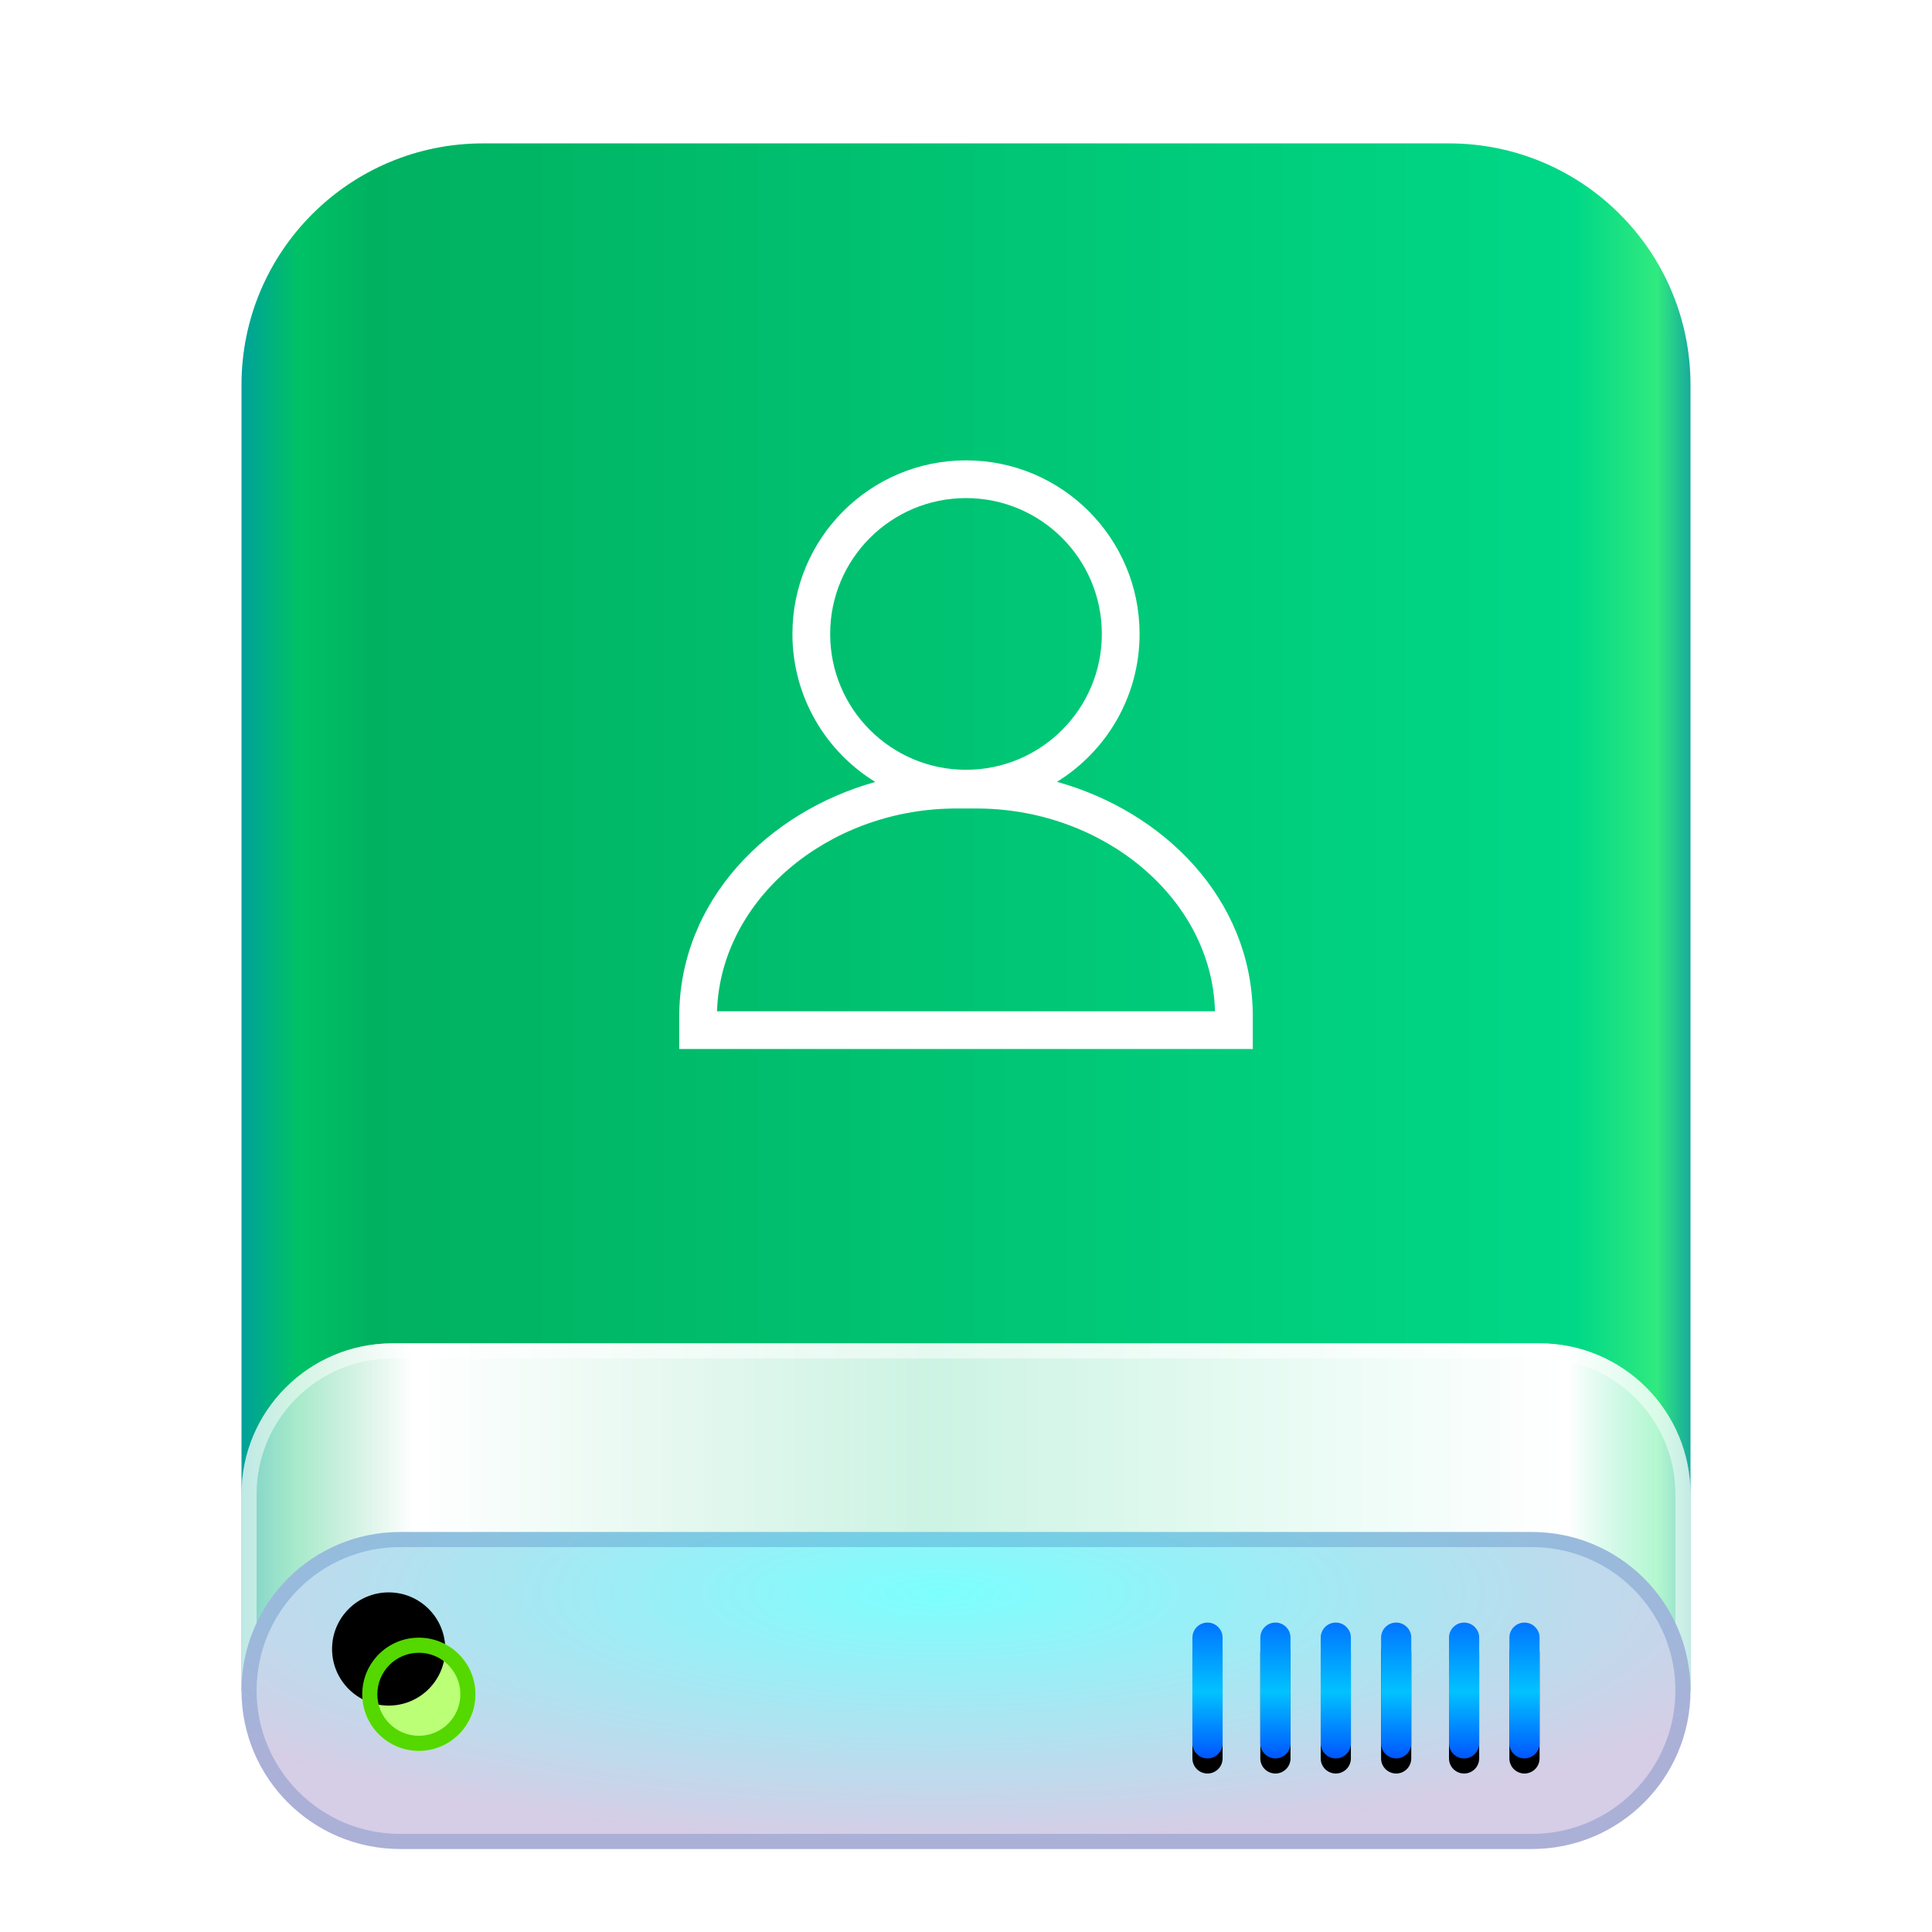 <?xml version="1.0" encoding="UTF-8"?>
<svg width="256px" height="256px" viewBox="0 0 256 256" version="1.1" xmlns="http://www.w3.org/2000/svg" xmlns:xlink="http://www.w3.org/1999/xlink">
    <title>devices/256/udrive-harddisk-individual</title>
    <defs>
        <filter x="-8.9%" y="-5.8%" width="117.7%" height="115.0%" filterUnits="objectBoundingBox" id="filter-1">
            <feOffset dx="0" dy="4" in="SourceAlpha" result="shadowOffsetOuter1"></feOffset>
            <feGaussianBlur stdDeviation="5" in="shadowOffsetOuter1" result="shadowBlurOuter1"></feGaussianBlur>
            <feColorMatrix values="0 0 0 0 0   0 0 0 0 0   0 0 0 0 0  0 0 0 0.2 0" type="matrix" in="shadowBlurOuter1" result="shadowMatrixOuter1"></feColorMatrix>
            <feMerge>
                <feMergeNode in="shadowMatrixOuter1"></feMergeNode>
                <feMergeNode in="SourceGraphic"></feMergeNode>
            </feMerge>
        </filter>
        <linearGradient x1="102.549%" y1="57.682%" x2="-2.652%" y2="57.682%" id="linearGradient-2">
            <stop stop-color="#0067BC" offset="0%"></stop>
            <stop stop-color="#30EA7F" offset="4.571%"></stop>
            <stop stop-color="#00D887" offset="9.931%"></stop>
            <stop stop-color="#00B160" offset="88.945%"></stop>
            <stop stop-color="#00C165" offset="93.793%"></stop>
            <stop stop-color="#008CBD" offset="100%"></stop>
        </linearGradient>
        <linearGradient x1="100%" y1="56.43%" x2="0%" y2="56.43%" id="linearGradient-3">
            <stop stop-color="#FFFFFF" stop-opacity="0.5" offset="0%"></stop>
            <stop stop-color="#FFFFFF" offset="8.389%"></stop>
            <stop stop-color="#FFFFFF" stop-opacity="0.8" offset="52.356%"></stop>
            <stop stop-color="#FFFFFF" offset="88.168%"></stop>
            <stop stop-color="#FFFFFF" stop-opacity="0.5" offset="100%"></stop>
        </linearGradient>
        <radialGradient cx="48.239%" cy="19.103%" fx="48.239%" fy="19.103%" r="78.654%" gradientTransform="translate(0.482, 0.191), scale(0.219, 1), rotate(90), scale(1, 3.581), translate(-0.482, -0.191)" id="radialGradient-4">
            <stop stop-color="#7CFFFE" offset="0%"></stop>
            <stop stop-color="#D6CDE6" offset="100%"></stop>
        </radialGradient>
        <linearGradient x1="50%" y1="0%" x2="50%" y2="100%" id="linearGradient-5">
            <stop stop-color="#0174FF" offset="0%"></stop>
            <stop stop-color="#01C2FF" offset="50.85%"></stop>
            <stop stop-color="#0056FF" offset="100%"></stop>
        </linearGradient>
        <path d="M128,196 C129.105,196 130,196.895 130,198 L130,212 C130,213.105 129.105,214 128,214 C126.895,214 126,213.105 126,212 L126,198 C126,196.895 126.895,196 128,196 Z M137,196 C138.105,196 139,196.895 139,198 L139,212 C139,213.105 138.105,214 137,214 C135.895,214 135,213.105 135,212 L135,198 C135,196.895 135.895,196 137,196 Z M145,196 C146.105,196 147,196.895 147,198 L147,212 C147,213.105 146.105,214 145,214 C143.895,214 143,213.105 143,212 L143,198 C143,196.895 143.895,196 145,196 Z M153,196 C154.105,196 155,196.895 155,198 L155,212 C155,213.105 154.105,214 153,214 C151.895,214 151,213.105 151,212 L151,198 C151,196.895 151.895,196 153,196 Z M162,196 C163.105,196 164,196.895 164,198 L164,212 C164,213.105 163.105,214 162,214 C160.895,214 160,213.105 160,212 L160,198 C160,196.895 160.895,196 162,196 Z M170,196 C171.105,196 172,196.895 172,198 L172,212 C172,213.105 171.105,214 170,214 C168.895,214 168,213.105 168,212 L168,198 C168,196.895 168.895,196 170,196 Z" id="path-6"></path>
        <filter x="-2.2%" y="-5.6%" width="104.3%" height="122.2%" filterUnits="objectBoundingBox" id="filter-7">
            <feOffset dx="0" dy="2" in="SourceAlpha" result="shadowOffsetOuter1"></feOffset>
            <feColorMatrix values="0 0 0 0 1   0 0 0 0 1   0 0 0 0 1  0 0 0 0.3 0" type="matrix" in="shadowOffsetOuter1"></feColorMatrix>
        </filter>
        <path d="M23.5,213 C27.642,213 31,209.642 31,205.5 C31,201.358 27.642,198 23.5,198 C19.358,198 16,201.358 16,205.5 C16,209.642 19.358,213 23.5,213 Z" id="path-8"></path>
        <filter x="-20.0%" y="-20.0%" width="140.0%" height="140.0%" filterUnits="objectBoundingBox" id="filter-9">
            <feOffset dx="-4" dy="-6" in="SourceAlpha" result="shadowOffsetInner1"></feOffset>
            <feComposite in="shadowOffsetInner1" in2="SourceAlpha" operator="arithmetic" k2="-1" k3="1" result="shadowInnerInner1"></feComposite>
            <feColorMatrix values="0 0 0 0 0.192   0 0 0 0 0.912   0 0 0 0 0.104  0 0 0 0.5 0" type="matrix" in="shadowInnerInner1"></feColorMatrix>
        </filter>
    </defs>
    <g id="devices/256/udrive-harddisk-individual" stroke="none" stroke-width="1" fill="none" fill-rule="evenodd">
        <g id="编组" filter="url(#filter-1)" transform="translate(32, 15)">
            <path d="M32,0 L160,0 C177.673,-3.24649801e-15 192,14.327 192,32 L192,205 L192,205 L9.09494702e-13,205 L9.09494702e-13,32 C9.0733037e-13,14.327 14.327,3.24649801e-15 32,0 Z" id="Rectangle-1" fill="url(#linearGradient-2)"></path>
            <path d="M20,159 L172,159 C183.046,159 192,167.954 192,179 L192,205 L192,205 L1.8189894e-12,205 L1.8189894e-12,179 C1.8176367e-12,167.954 8.954,159 20,159 Z" id="Rectangle-3" fill="url(#linearGradient-3)"></path>
            <path d="M172,159 C183.046,159 192,167.954 192,179 L192,205 L1.8189894e-12,205 L1.8189894e-12,179 C1.8189894e-12,167.954 8.954,159 20,159 L172,159 Z M20,161 C10.059,161 2,169.059 2,179 L2,203 L190,203 L190,179 C190,169.169 182.119,161.179 172.331,161.003 L172,161 L20,161 Z" id="Rectangle-3" fill-opacity="0.5" fill="#FFFFFF" fill-rule="nonzero"></path>
            <path d="M21,184 L171,184 C182.598,184 192,193.402 192,205 C192,216.598 182.598,226 171,226 L21,226 C9.402,226 1.42034288e-15,216.598 0,205 C-1.42034288e-15,193.402 9.402,184 21,184 Z" id="Rectangle-1" fill="url(#radialGradient-4)"></path>
            <path d="M171,184 C182.598,184 192,193.402 192,205 C192,216.598 182.598,226 171,226 L21,226 C9.402,226 0,216.598 0,205 C0,193.402 9.402,184 21,184 L171,184 Z M171,186 L21,186 C10.507,186 2,194.507 2,205 C2,215.493 10.507,224 21,224 L171,224 C181.493,224 190,215.493 190,205 C190,194.507 181.493,186 171,186 Z" id="Rectangle-1" fill-opacity="0.2" fill="#003D9C" fill-rule="nonzero"></path>
            <g id="Combined-Shape">
                <use fill="black" fill-opacity="1" filter="url(#filter-7)" xlink:href="#path-6"></use>
                <use fill="url(#linearGradient-5)" fill-rule="evenodd" xlink:href="#path-6"></use>
            </g>
            <g id="Oval">
                <use fill="#BAFF76" fill-rule="evenodd" xlink:href="#path-8"></use>
                <use fill="black" fill-opacity="1" filter="url(#filter-9)" xlink:href="#path-8"></use>
            </g>
            <path d="M23.5,198 C27.642,198 31,201.358 31,205.5 C31,209.642 27.642,213 23.5,213 C19.358,213 16,209.642 16,205.5 C16,201.358 19.358,198 23.5,198 Z M23.5,200 C20.462,200 18,202.462 18,205.5 C18,208.538 20.462,211 23.5,211 C26.538,211 29,208.538 29,205.5 C29,202.462 26.538,200 23.5,200 Z" id="Oval" fill="#54D800" fill-rule="nonzero"></path>
        </g>
        <path d="M128,61 C140.703,61 151,71.297 151,84 C151,92.285 146.62,99.546 140.049,103.595 C154.188,107.525 165.755,119.051 165.995,134.162 L166,134.733 L166,139 L90,139 L90,134.733 C90,119.372 101.689,107.611 115.978,103.612 C109.392,99.566 105,92.296 105,84 C105,71.297 115.297,61 128,61 Z M129.403,107.131 L126.343,107.131 L126.12,107.135 C109.599,107.409 95.572,119.165 95.017,133.831 L95.012,134 L160.99,134 L160.985,133.791 C160.472,119.095 146.395,107.37 129.909,107.135 L129.403,107.131 Z M128,66 C118.059,66 110,74.059 110,84 C110,93.941 118.059,102 128,102 C137.941,102 146,93.941 146,84 C146,74.059 137.941,66 128,66 Z" id="形状结合" fill="#FFFFFF" fill-rule="nonzero"></path>
    </g>
</svg>